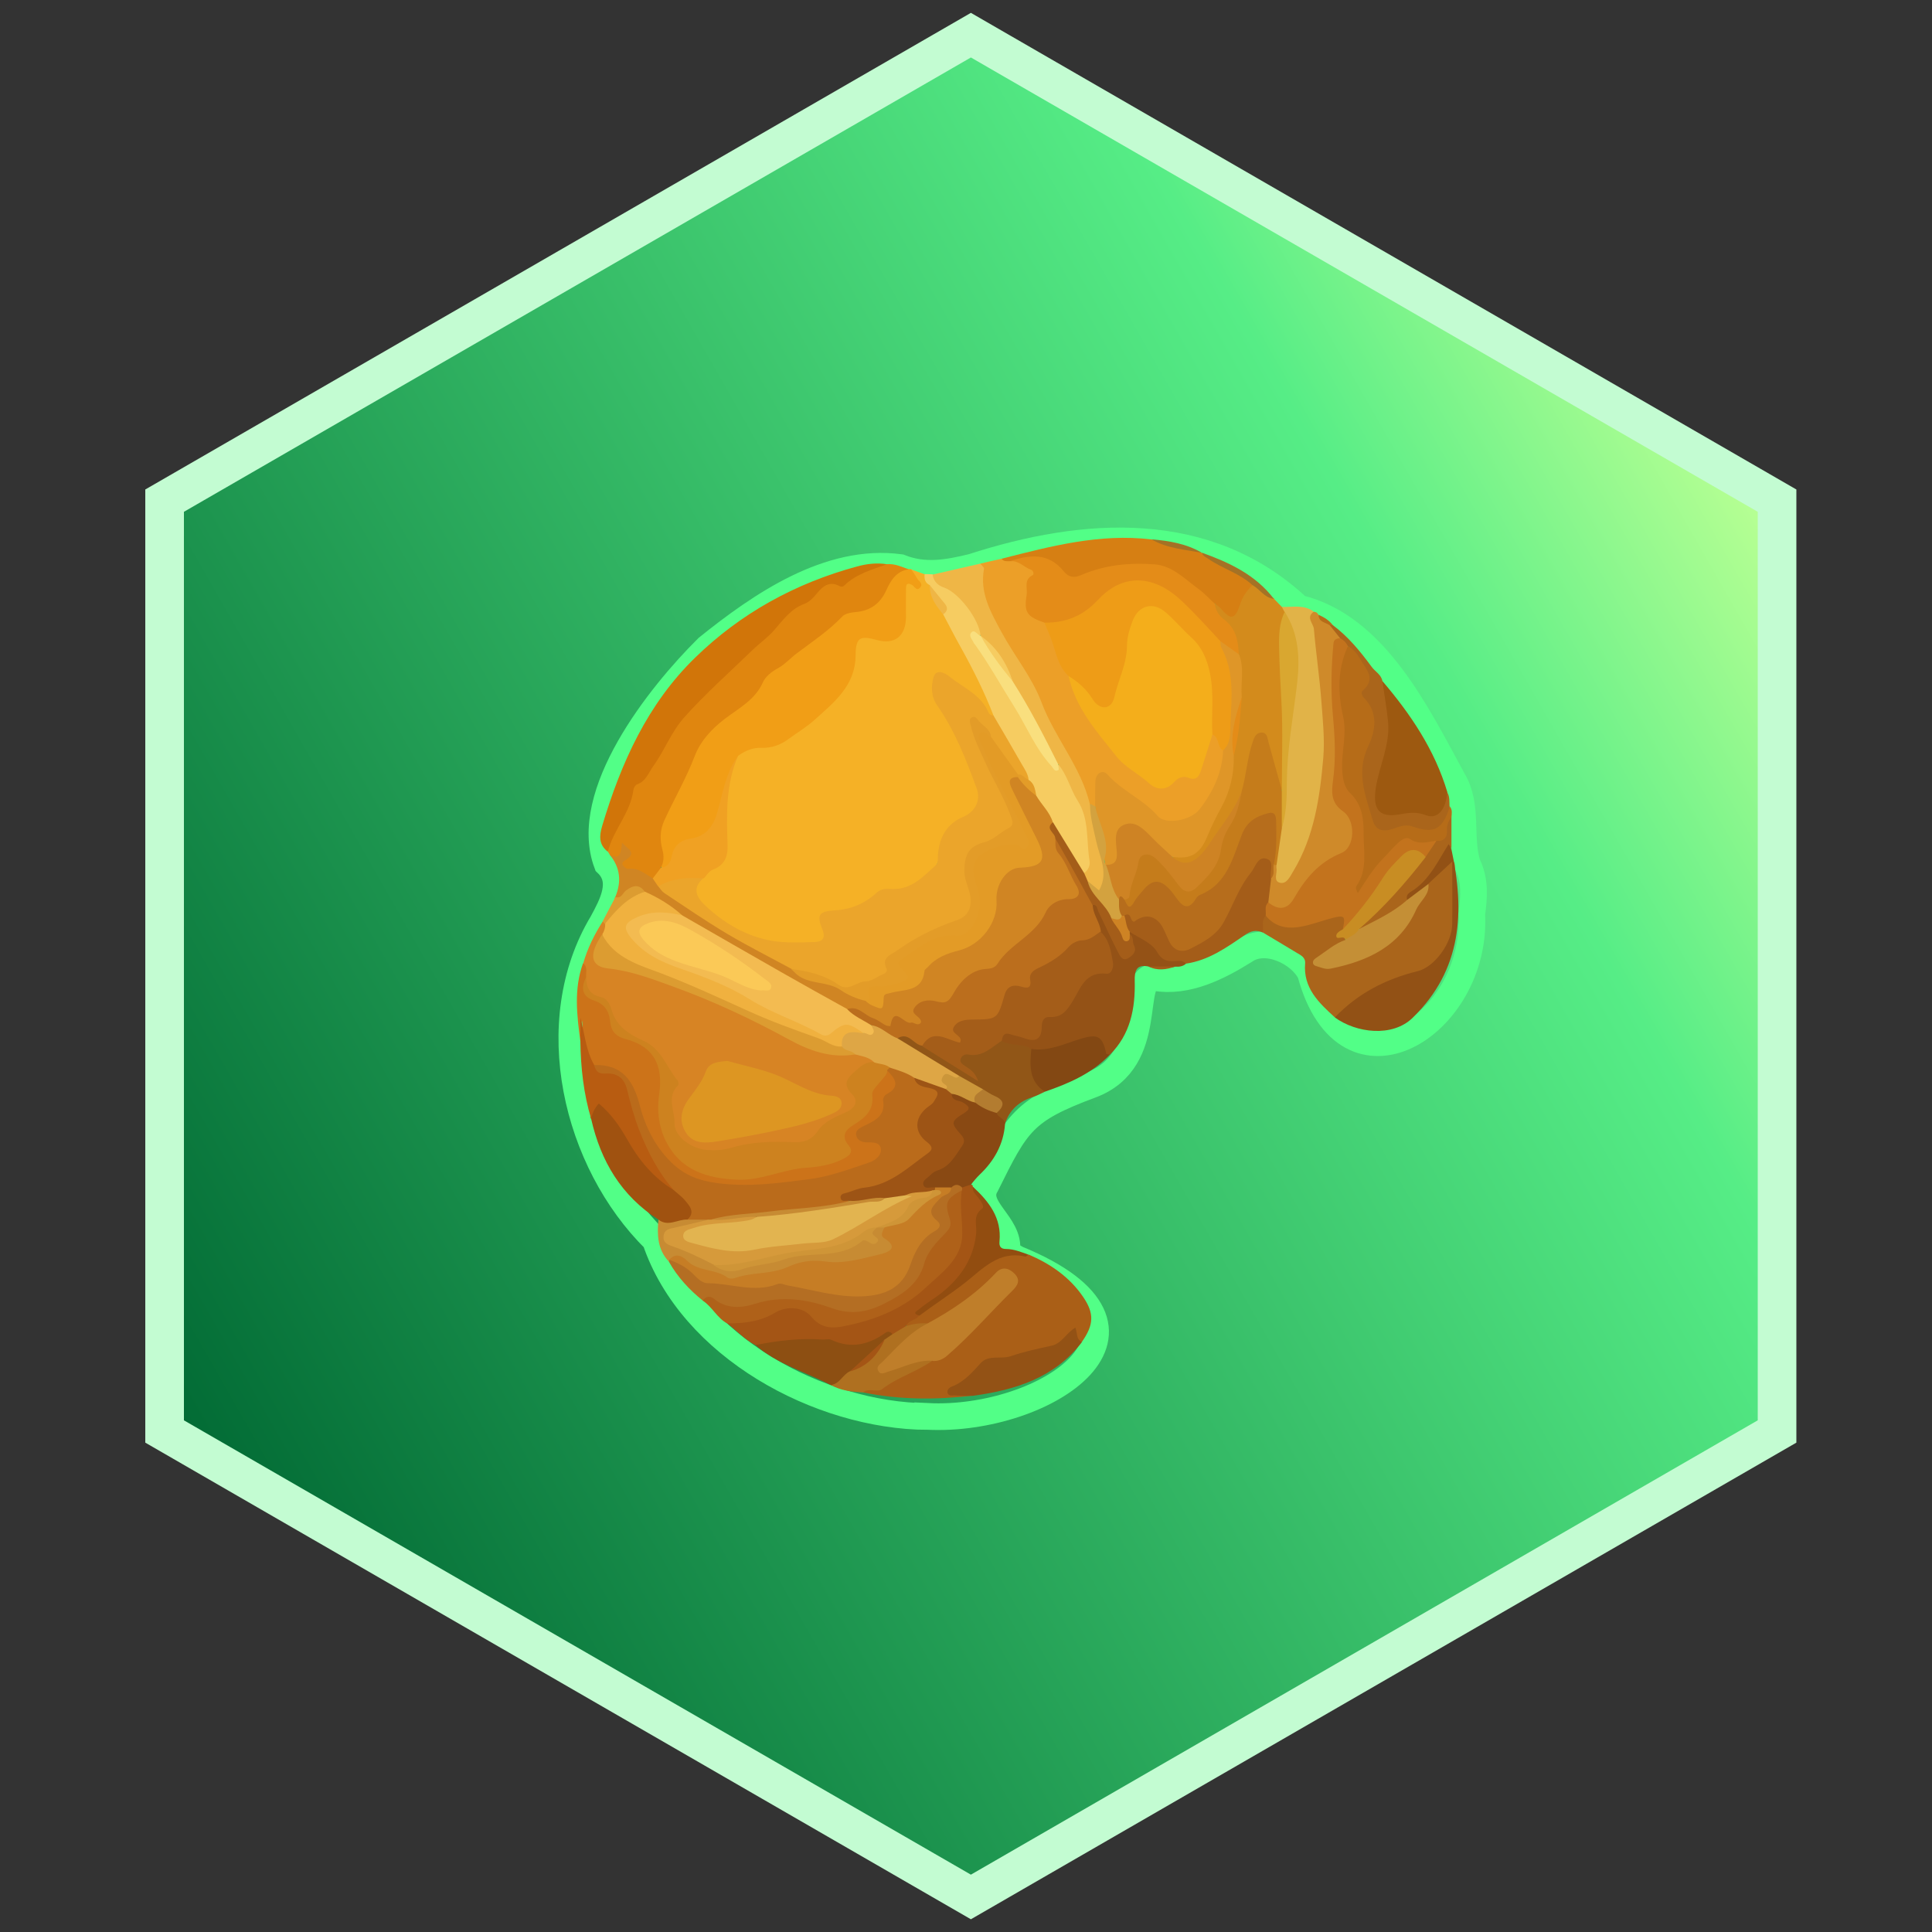 <?xml version="1.0" encoding="UTF-8"?>
<svg id="Layer_2" data-name="Layer 2" xmlns="http://www.w3.org/2000/svg" xmlns:xlink="http://www.w3.org/1999/xlink" viewBox="0 0 150 150">
  <rect x="0" y="0" width="150" height="150" fill="#333333" stroke="none"/>
  <defs>
    <style>
      .cls-1 {
        fill: #b85c11;
      }

      .cls-2 {
        fill: #aa5f17;
      }

      .cls-3 {
        fill: #f19e16;
      }

      .cls-4 {
        fill: #e0860f;
      }

      .cls-5 {
        fill: #f0b13f;
      }

      .cls-6 {
        fill: #c88d23;
      }

      .cls-7 {
        fill: #bb6e1d;
      }

      .cls-8 {
        fill: #d17509;
      }

      .cls-9 {
        fill: #e39c28;
      }

      .cls-10 {
        fill: #b66d1c;
      }

      .cls-11 {
        fill: url(#linear-gradient);
        stroke: #c3fcd2;
        stroke-width: 3px;
      }

      .cls-11, .cls-12 {
        stroke-miterlimit: 10;
      }

      .cls-13 {
        fill: #a05210;
      }

      .cls-14 {
        fill: #924d10;
      }

      .cls-15 {
        fill: #dd9622;
      }

      .cls-16 {
        fill: #a47225;
      }

      .cls-17 {
        fill: #eba52b;
      }

      .cls-18 {
        fill: #cf9537;
      }

      .cls-19 {
        fill: #f6cc61;
      }

      .cls-20 {
        fill: #a45515;
      }

      .cls-21 {
        fill: #f0a123;
      }

      .cls-22 {
        fill: #9d5415;
      }

      .cls-23 {
        fill: #e1b348;
      }

      .cls-24 {
        fill: #efb646;
      }

      .cls-25 {
        fill: #f4ae1b;
      }

      .cls-26 {
        fill: #dc9c31;
      }

      .cls-27 {
        fill: #9d5910;
      }

      .cls-28 {
        fill: #c48f36;
      }

      .cls-29 {
        fill: #b66c18;
      }

      .cls-30 {
        fill: #d9a730;
      }

      .cls-31 {
        fill: #e48c18;
      }

      .cls-32 {
        fill: #c57c1b;
      }

      .cls-33 {
        fill: #ce8324;
      }

      .cls-34 {
        fill: #945216;
      }

      .cls-35 {
        fill: #c3731d;
      }

      .cls-36 {
        fill: #fbc957;
      }

      .cls-37 {
        fill: #aa651b;
      }

      .cls-38 {
        fill: #df9628;
      }

      .cls-39 {
        fill: #e39b26;
      }

      .cls-12 {
        fill: none;
        stroke: #52ff87;
        stroke-width: 2.07px;
      }

      .cls-40 {
        fill: #f3bb51;
      }

      .cls-41 {
        fill: #935215;
      }

      .cls-42 {
        fill: #f5b126;
      }

      .cls-43 {
        fill: #af6119;
      }

      .cls-44 {
        fill: #cd821f;
      }

      .cls-45 {
        fill: #b37c30;
      }

      .cls-46 {
        fill: #d3a23f;
      }

      .cls-47 {
        fill: #af7020;
      }

      .cls-48 {
        fill: #d69a3b;
      }

      .cls-49 {
        fill: #d78424;
      }

      .cls-50 {
        fill: #c67d25;
      }

      .cls-51 {
        fill: #a45d19;
      }

      .cls-52 {
        fill: #f9df7e;
      }

      .cls-53 {
        fill: #e2b450;
      }

      .cls-54 {
        fill: #cb963a;
      }

      .cls-55 {
        fill: #d08523;
      }

      .cls-56 {
        fill: #8d4f12;
      }

      .cls-57 {
        fill: #894913;
      }

      .cls-58 {
        fill: #c78b33;
      }

      .cls-59 {
        fill: #d38b1c;
      }

      .cls-60 {
        fill: #cc7319;
      }

      .cls-61 {
        fill: #834813;
      }

      .cls-62 {
        fill: #d67f13;
      }

      .cls-63 {
        fill: #cf8a2a;
      }

      .cls-64 {
        fill: #ec9f28;
      }

      .cls-65 {
        fill: #bf7e2a;
      }

      .cls-66 {
        fill: #ba6b1b;
      }

      .cls-67 {
        fill: #925115;
      }

      .cls-68 {
        fill: #b46e23;
      }

      .cls-69 {
        fill: #915617;
      }

      .cls-70 {
        fill: #ee9c17;
      }

      .cls-71 {
        fill: #dea645;
      }
    </style>
    <linearGradient id="linear-gradient" x1="136.71" y1="40.04" x2="11.13" y2="111.63" gradientUnits="userSpaceOnUse">
      <stop offset="0" stop-color="#b6ff93"/>
      <stop offset=".19" stop-color="#56ed86"/>
      <stop offset="1" stop-color="#006833"/>
    </linearGradient>
  </defs>
  <polygon class="cls-11" points="137.97 111.14 137.97 38.87 75.38 2.73 12.78 38.87 12.78 111.14 75.38 147.28 137.97 111.14"/>
  <path class="cls-12" d="M72.03,109.98c-8.41-.05-18.37-5.43-21.15-13.71-6.17-6.07-8.75-16.9-4.11-24.62,.76-1.41,1.78-3.25,.36-4.61-2-5.35,4.02-13,7.81-16.75,4.12-3.31,9.42-6.97,14.93-6.23,1.91,.76,3.71,.43,5.61-.03,8.73-2.83,18.24-3.48,25.33,3.18,5.99,1.43,9.24,8.32,12,13.36,1.2,2.02,.46,4.4,1.11,6.52,.64,1.28,.52,2.57,.35,3.89,.45,8.63-9.72,14.98-12.52,4.57-.79-1.62-3.47-2.9-5.12-1.74-2.05,1.28-4.48,2.51-6.94,2.09-2.22-.29,.23,6.4-5,8.34-5.24,1.95-5.73,2.9-8.14,7.76-1.08,1.76,1.91,3.05,1.61,5.11,.02,.23,.5,.45,.79,.63,13.22,5.41,2.22,12.68-6.92,12.23Z"/>
  <g>
    <path class="cls-42" d="M70.75,44.21l1.05,.38c.22,.26,.4,.55,.54,.86,.18,.83,.6,1.53,1.1,2.21,1.32,2.36,2.69,4.7,3.71,7.21,.1,.25,.24,.51,.02,.77-.51,.17-.68-.24-.87-.55-.65-1.09-1.79-1.59-2.75-2.29-.51-.37-.83-.1-.86,.51-.02,.49,.1,.94,.37,1.37,1.22,1.96,2.19,4.05,2.94,6.23,.43,1.24,.06,2.15-1.12,2.76-.97,.5-1.52,1.28-1.74,2.3-.36,1.74-1.7,3.1-3.44,3.27-.79,.08-1.44,.3-2.08,.76-.79,.57-1.7,.9-2.69,.97-.7,.05-1.07,.32-.84,1.14,.22,.8-.07,1.21-.87,1.28-3.27,.27-6.2-.52-8.61-2.86-1.02-.99-1.01-1.41-.14-2.56,.04-.06,.07-.13,.13-.16,1.64-.84,1.69-2.32,1.59-3.89-.12-1.81,.09-3.57,.91-5.22,.32-.49,.82-.82,1.37-.82,2.31,0,3.72-1.61,5.32-2.88,.21-.17,.37-.41,.59-.58,1.25-.96,1.67-2.29,1.76-3.8,.07-1.23,.4-1.46,1.64-1.28,.14,.02,.27,.06,.4,.08,1.14,.23,1.77-.25,1.87-1.41,.05-.62-.02-1.24,.03-1.86,.03-.45-.06-.93,.67-1.07,.45-.09-.25-.58,0-.9Z"/>
    <path class="cls-49" d="M45.28,74.8c.33-1.17,.87-2.25,1.52-3.27,.2-.02,.27,.12,.33,.27,.07,.34-.06,.62-.22,.9-.14,.24-.28,.48-.37,.74-.29,.78-.06,1.34,.78,1.44,3.65,.46,6.83,2.27,10.2,3.53,1.4,.52,2.62,1.48,3.98,2.14,1.58,.77,3.19,1.25,4.95,1.12,.58,.11,1.24,.06,1.46,.82-.2,.26-.52,.33-.78,.5-.97,.64-1.07,.91-.65,1.99,.25,.65,.13,1.17-.49,1.5-1.05,.54-2.02,1.17-2.81,2.07-.33,.38-.86,.43-1.35,.41-1.84-.07-3.64,.08-5.43,.54-.77,.2-1.58,.16-2.34-.13-1.72-.66-2.61-2.62-1.97-4.55,.21-.64,.1-1.08-.25-1.62-.68-1.01-1.38-1.91-2.57-2.43-.94-.42-1.71-1.15-2.03-2.23-.12-.4-.37-.78-.79-.9-.88-.26-1.17-.88-1.14-1.72,0-.37,.04-.73-.01-1.1Z"/>
    <path class="cls-3" d="M70.75,44.21c.15,.23,.32,.45,.45,.69,.12,.22,.5,.41,.25,.7-.3,.36-.45-.1-.66-.2-.46-.23-.45,.11-.45,.39-.01,.72,0,1.45,0,2.17-.03,1.45-.9,2.11-2.26,1.73-1.32-.37-1.64-.19-1.65,1.19-.02,2.37-1.68,3.65-3.21,5.03-.61,.55-1.33,.97-1.99,1.46-.63,.47-1.33,.72-2.11,.69-.69-.02-1.27,.23-1.81,.62-.76,1.34-.97,2.85-1.33,4.3-.31,1.27-.98,2.11-2.27,2.38-.68,.14-1.08,.53-1.3,1.18-.17,.49-.35,1.01-1.05,.89-.53-2.06-.38-4,.98-5.74,.37-.47,.57-1.02,.73-1.59,.7-2.36,2.22-4.08,4.25-5.41,.26-.17,.57-.31,.73-.57,1.69-2.77,4.78-3.99,6.93-6.25,.32-.33,.75-.52,1.2-.56,1.27-.12,2.08-.8,2.59-1.93,.35-.75,.83-1.34,1.79-1.19,.07,0,.14,0,.2,0Z"/>
    <path class="cls-4" d="M70.55,44.2c-.96,.14-1.39,.86-1.74,1.63-.47,1.03-1.23,1.59-2.37,1.69-.36,.03-.83,.11-1.05,.35-1.05,1.1-2.3,1.93-3.51,2.84-.52,.39-.94,.88-1.53,1.2-.44,.24-.92,.62-1.11,1.05-.61,1.39-1.9,2.03-2.99,2.87-1.02,.78-1.87,1.72-2.3,2.84-.66,1.73-1.59,3.33-2.36,5-.36,.77-.37,1.52-.16,2.3,.13,.49,.12,.95-.12,1.4-.02,.43-.15,.79-.62,.91-.7-.12-1.33-.47-2.01-.67-.94-.28-.35-.86-.08-1.41-.41,.5-.81,.73-1.26,.15l-.14-.22c-.29-1.2,.72-1.95,1.05-2.94,.17-.51,.52-.96,.58-1.53,.04-.35,.18-.7,.47-.89,.79-.52,1.23-1.32,1.6-2.12,1.16-2.46,3.05-4.27,4.96-6.12,1.73-1.67,3.6-3.19,5.2-5,.77-.86,1.92-1.28,2.75-2.12,.56-.56,1.48-.09,2.13-.6,.85-.67,1.87-.94,2.94-1.01,.59-.04,1.12,.2,1.66,.4Z"/>
    <path class="cls-55" d="M47.34,66.35c.82,.46,.88-.15,.95-.93,.48,.53,1.21,.78,.26,1.37-.15,.09-.31,.22-.18,.4,.09,.13,.28,.29,.4,.27,.79-.12,1.32,.4,1.92,.74,.28,.11,.44,.36,.63,.57,2.33,1.76,4.83,3.26,7.37,4.7,.96,.54,1.91,1.08,2.87,1.62,1.05,1.01,2.6,.82,3.78,1.53,.62,.37,1.31,.6,1.96,.92,.49,.21,1.01,.73,1.24-.32,.09-.43,.69-.38,1.08-.47,.85-.19,1.57-.39,1.95-1.39,.37-.96,1.36-1.45,2.36-1.68,1.26-.29,2.14-1,2.81-2.08,.31-.49,.49-.95,.41-1.54-.11-.78,.15-1.49,.61-2.13,.37-.51,.81-.78,1.46-.83,1.43-.1,1.68-.56,1.02-1.86-.64-1.26-1.32-2.49-1.86-3.8-.22-.53-.47-1.19,.53-1.26,.72,.32,1.13,.99,1.69,1.49,.49,.65,1.16,1.2,1.21,2.11-.32,.55,.32,.89,.32,1.37,.08,1,.8,1.72,1.17,2.59,.12,.28,.32,.53,.44,.81,.38,.92,.23,1.31-.71,1.5-.93,.18-1.56,.69-2.03,1.45-.53,.86-1.19,1.59-2.07,2.12-.42,.25-.72,.63-1.01,1.02-.34,.46-.77,.74-1.35,.86-1.06,.23-1.79,1.02-2.34,1.86-.39,.6-.71,.86-1.38,.69-.27-.07-.55-.09-.82-.04-.51,.1-.83,.25-.54,.9,.29,.65,.06,.92-.61,.77-.63-.14-1.21-.57-1.82,.16-.2,.24-.69-.14-1.02-.31-.75-.4-1.42-.98-2.33-1.02-1.1-.16-1.89-.95-2.82-1.45-3.39-1.82-6.68-3.83-9.98-5.8-.93-.69-1.93-1.28-2.92-1.88-.48-.39-.92-.31-1.37,.07-.24,.2-.45,.53-.86,.36-.02,0-.03-.05-.03-.08,0-.03,.02-.06,.04-.09,.5-1.19,.39-2.29-.45-3.3Z"/>
    <path class="cls-64" d="M76.11,43.76c.55-.13,1.1-.26,1.66-.38,.24,.15,.48-.05,.72,0,.64-.1,1.09,.32,1.58,.6,.34,.2,.43,.53,.23,.88-.17,.3-.23,.63-.3,.96-.25,1.12,.07,1.94,1.15,2.4,.45,.38,.59,.92,.75,1.45,.31,.95,.63,1.9,1.2,2.74,.54,2.13,1.96,3.77,3.16,5.51,.82,1.2,2.2,1.84,3.28,2.8,.04,.04,.08,.04,.09,.05,.33,.14,.79,.24,.98-.02,.65-.9,2.26-.11,2.62-1.61,.18-.74,.12-1.67,.9-2.2,.72,.16,.71,.85,.98,1.34,.14,2.37-1.45,4.98-3.36,5.6-.88,.29-1.67,.18-2.27-.49-.97-1.1-2.31-1.72-3.37-2.69-.56-.51-.76-.18-.81,.41-.05,.51,.09,1.04-.21,1.51-.23,.15-.4,.02-.57-.13-.89-2.57-2.68-4.69-3.6-7.27-.5-1.39-1.41-2.67-2.24-3.93-1.18-1.8-2.03-3.74-2.66-5.79-.18-.6,.07-1.15,.09-1.73Z"/>
    <path class="cls-2" d="M79.86,97.4c1.7,.73,3.19,1.75,4.24,3.3,.87,1.28,.83,2.15-.1,3.48-.28,.02-.45-.12-.57-.36-.1-.22-.24-.21-.39-.06-1.38,1.4-3.29,1.44-5.03,1.83-.98,.22-1.81,.46-2.49,1.23-.38,.43-.81,.84-1.43,1.07,.46,.37,1.09,0,1.43,.47-2.84,.32-5.67,.33-8.49-.25-.02-.15,.04-.3,.18-.32,1.91-.27,3.32-1.68,5.09-2.27,1.52-.66,2.6-1.89,3.75-3,.71-.69,1.35-1.47,2.04-2.19,.34-.35,.92-.73,.38-1.28-.56-.57-1.02-.05-1.39,.34-.96,1.01-2.08,1.81-3.23,2.58-.61,.41-1.26,.7-1.94,.97-.51,.06-1,.25-1.52,.1-.19-.76,.58-.73,.88-1.09,1.82-1.35,3.72-2.61,5.44-4.11,.56-.49,1.25-.52,1.95-.5,.4,.01,.8,.24,1.21,.07Z"/>
    <path class="cls-8" d="M68.89,43.8c-1.18,.42-2.4,.75-3.33,1.65-.15,.15-.28,.11-.45,.02-.73-.37-1.25,.07-1.65,.56-.3,.36-.6,.7-1,.85-1.05,.38-1.66,1.25-2.34,2.03-.52,.6-1.18,1.05-1.74,1.6-1.76,1.71-3.6,3.33-5.25,5.18-1.04,1.17-1.53,2.58-2.41,3.79-.37,.52-.56,1.17-1.26,1.42-.13,.04-.26,.26-.28,.41-.22,1.79-1.56,3.11-1.99,4.82-.71-.56-.67-1.22-.43-2.03,1.46-4.87,3.51-9.44,7.21-13.04,3.54-3.45,7.78-5.78,12.57-7.08,.77-.21,1.55-.3,2.35-.17Z"/>
    <path class="cls-37" d="M103.64,78.99c-1.25-1.14-2.47-2.28-2.31-4.19,.04-.47-.34-.64-.66-.83-.87-.53-1.75-1.05-2.62-1.57-.28-.45-.35-.9,.04-1.33,.2-.11,.42-.09,.58,.05,1.08,.93,2.25,.59,3.41,.25,.49-.14,.98-.34,1.49-.41,.83-.12,1.04,.12,.94,1.05-.47,.33-.11,.68-.02,1.03-.62,.64-1.55,.87-2.11,1.61,.28,.33,.63,.28,.96,.23,1.65-.27,3.15-.92,4.54-1.84,.7-.46,.96-1.24,1.4-1.88,.59-.87,1.16-1.77,1.55-2.76,.38-.54,.95-.9,1.38-1.39,.13-.14,.29-.35,.52-.23,.2,.1,.23,.34,.22,.54-.04,1.89,.27,3.81-.23,5.65-.32,1.18-1.16,2.17-2.36,2.56-2.28,.74-4.46,1.62-6.24,3.3-.13,.12-.31,.14-.49,.15Z"/>
    <path class="cls-60" d="M45.28,74.8c.38,.29,.19,.7,.23,1.06-.22,.84-.07,1.45,.9,1.71,.57,.15,.9,.67,1.01,1.22,.19,.94,.71,1.49,1.6,1.83,.79,.31,1.56,.71,2.06,1.47,.52,.79,.64,1.56,.49,2.53-.41,2.57,.08,4.57,2.35,5.89,1.43,.83,3.1,.99,4.71,.66,1.69-.35,3.36-.74,5.07-.95,.51-.06,1-.24,1.48-.46,.35-.17,.56-.43,.38-.83-.43-.93,.04-1.56,.76-1.99,.72-.44,1.03-.99,1.13-1.82,.11-.89,.77-1.51,1.43-2.08,1.03,.58,1.14,1.05,.43,1.89-.18,.21-.4,.41-.41,.7-.04,.95-.59,1.5-1.39,1.88-.21,.1-.48,.22-.47,.49,0,.37,.37,.35,.62,.42,.4,.11,.84,.2,.94,.69,.1,.51-.27,.83-.61,1.12-.4,.35-.9,.5-1.4,.64-1.89,.52-3.78,.97-5.74,1.22-2.05,.27-4.06,.15-6.07-.1-1.7-.22-2.92-1.34-3.8-2.76-.93-1.5-1.67-3.1-2.08-4.82-.18-.78-.63-1.08-1.33-1.2-.54-.09-1.11-.07-1.56-.46-.97-1.02-.68-2.33-.82-3.49-.16,.48,.31,1.08-.13,1.59-.27-2.03-.52-4.07,.21-6.07Z"/>
    <path class="cls-59" d="M98.91,46.49c.2,.21,.41,.42,.61,.63,.26,.12,.39,.33,.38,.61-.43,1.9-.31,3.81-.17,5.72,.18,2.56,.13,5.12-.02,7.68-.54,.64-.61-.05-.68-.3-.23-.86-.4-1.74-.69-2.58-.11-.31-.06-.83-.45-.84-.47-.01-.42,.54-.54,.87-.36,1-.29,2.11-.74,3.1-.43,1.72-1.71,2.94-2.58,4.4-.28,.47-.69,.87-1.15,1.16-.72,.46-1.42,.29-1.86-.43,1.63-.11,2.3-1.19,2.93-2.55,.8-1.75,1.6-3.47,1.69-5.43,.15-1.48,.46-2.94,.49-4.43-.02-1.03,.08-2.07-.11-3.1-.11-1.1-.34-2.13-1.26-2.88-.33-.27-.6-.66-.48-1.16,.28-.32,.51-.06,.67,.12,.65,.73,.94,.31,1.18-.34,.21-.57,.45-1.14,1.08-1.39,.79,.05,1.1,.83,1.73,1.12Z"/>
    <path class="cls-23" d="M99.73,47.51c-.07-.13-.14-.26-.21-.39,.84,.03,1.72-.2,2.48,.37,.66,3.14,.75,6.34,.97,9.53,.19,2.79-.44,5.39-1.06,8.03-.22,.95-.77,1.76-1.22,2.62-.28,.55-.64,1.22-1.36,1.03-.75-.2-.44-.97-.49-1.52,.23-.98,.2-2,.48-2.97,.34-2.2,.47-4.43,.5-6.65,.02-1.36,.39-2.64,.51-3.98,.15-1.69,.28-3.36-.38-4.98-.15-.36-.02-.76-.21-1.1Z"/>
    <path class="cls-19" d="M81.74,63.84c-.24-.8-.88-1.36-1.28-2.06-.25-.41-.51-.82-.77-1.23-.68-1.33-1.48-2.6-2.25-3.88-.2-.33-.56-.64-.3-1.1-.71-1.85-1.6-3.61-2.56-5.34-.47-.83-.9-1.69-1.35-2.53,.14-.98-.87-1.43-1.04-2.27-.38-.17-.44-.49-.4-.86,.2,0,.41,.01,.61,.02,.42,.4,.99,.59,1.45,.9,1.2,.82,1.95,2.04,2.45,3.4,.05,.12-.03,.26-.1,.38-.26,.14-.57,.22-.27,.65,1.46,2.04,2.66,4.25,3.97,6.39,.6,.99,1.07,2.04,1.85,2.93,.31,.36,.37,.2,.55-.01,.79,.59,.92,1.58,1.41,2.35,.98,1.53,.98,3.26,1.15,4.96,.05,.49-.03,.97-.5,1.28-.18,.06-.37,.04-.47-.11-.81-1.25-1.78-2.41-2.16-3.9Z"/>
    <path class="cls-34" d="M89.17,75.04c-.94-.19-1.09,.32-1.07,1.11,.05,2.14-.33,4.15-1.93,5.74-.3,.1-.51,.11-.59-.3-.17-.88-.78-.93-1.48-.71-.59,.19-1.19,.34-1.77,.55-.76,.28-1.53,.37-2.32,.2-.76-.27-1.65-.09-2.31-.67-.13-.73,.25-.93,.88-.84,.34,.05,.66,.17,1,.25,.57,.14,.96-.01,1.04-.64,.09-.64,.45-.97,1.08-1.04,.65-.06,.99-.5,1.32-1.02,.64-1.02,1.11-2.24,2.61-2.36,.46-.04,.51-.49,.45-.9-.12-.72-.42-1.37-.78-2-.25-.67-.68-1.29-.64-2.05,.28-.6,.52-.22,.7,.06,.33,.52,.58,1.08,.83,1.64,.12,.28,.2,.59,.36,.85,.25,.41,.33,1.21,.9,1.06,.69-.17,.15-.86,.18-1.32,0-.07,0-.14,0-.2,.04-.1,.11-.17,.21-.2,.86,.24,1.54,.83,2.14,1.42,.42,.41,.74,.71,1.34,.71,.29,0,.73-.07,.75,.45-.23,.2-.51,.24-.81,.22-.7,.14-1.39,.14-2.09,0Z"/>
    <path class="cls-62" d="M97.24,45.43c-.42,.41-.75,.86-.94,1.44-.42,1.26-.72,1.31-1.56,.33-.11-.13-.27-.21-.4-.31-.46,.12-.69-.23-.96-.48-.36-.32-.72-.63-1.09-.95-2.4-2.1-5.09-1.49-7.72-.74-1.01,.29-1.76,.35-2.5-.47-1.03-1.14-2.4-.68-3.66-.68-.24,0-.48,.04-.65-.19,3.81-.97,7.62-1.98,11.62-1.5,1.3,.41,2.67,.56,3.95,1.06l-.02-.02c1.09,.64,2.24,1.16,3.31,1.82,.27,.17,.7,.21,.61,.7Z"/>
    <path class="cls-20" d="M71.37,102.14c-.26,.38-.85,.35-1.03,.83-.19,.57-.65,.72-1.18,.78-.44,0-.76,.3-1.12,.48-.97,.46-1.93,.54-3,.28-1.61-.39-3.27-.34-4.9-.02-.53,.1-1,.18-1.5-.06-.83-.43-1.45-1.13-2.18-1.68,.01-.41,.31-.27,.53-.27,1.01,0,1.94-.21,2.86-.71,1.06-.57,2.31-.59,3.21,.22,.95,.85,1.94,.83,2.97,.59,3.19-.76,5.8-2.44,7.78-5.07,.48-.63,.8-1.37,.62-2.12-.25-1.02-.14-1.97,.07-2.95,.02-.11,.06-.2,.13-.29,.21-.19,.44-.32,.73-.18,.12,0,.18,.05,.17,.17,.16,.31,.38,.57,.61,.83,.36,.4,.5,.82,.13,1.3-.2,.26-.24,.55-.24,.87,.04,2.27-.98,4-2.74,5.38-.66,.52-1.53,.8-1.93,1.62Z"/>
    <path class="cls-63" d="M99.1,67.17c0,.07,0,.14,0,.21,.09,.4-.28,1.04,.29,1.16,.51,.11,.76-.47,1.01-.88,1.64-2.71,2.08-5.78,2.34-8.83,.12-1.43-.04-2.94-.15-4.4-.14-1.87-.42-3.73-.58-5.6-.04-.43-.64-.89-.02-1.33,.17,0,.3,.07,.37,.24,.22,.39,.71,.46,.97,.82,.25,.4,.93,.55,.73,1.22-.62,1.89-.35,3.82-.24,5.73,.1,1.76,.21,3.5-.02,5.25-.1,.81,.05,1.44,.65,2.05,1.26,1.3,.95,3.15-.65,3.95-1.08,.54-1.98,1.23-2.53,2.33-.19,.37-.43,.7-.71,1.01-.73,.8-1.35,.81-2.18,.04-.26-.63,.03-1.22,.11-1.83,.14-.36,.11-.76,.33-1.1,.09-.09,.18-.1,.29-.03Z"/>
    <path class="cls-27" d="M107.34,52.89c2.19,2.57,4.05,5.33,5.03,8.61,.2,1.73-.4,2.32-2.06,1.96-.64-.14-1.23,.01-1.83,.1-1.24,.18-1.98-.45-1.97-1.72,0-.69,.08-1.4,.32-2.03,.76-2.04,.73-4.09,.31-6.17-.05-.27-.25-.61,.21-.75Z"/>
    <path class="cls-29" d="M112.56,62.61c.22,.26,.15,.56,.13,.85-.06,.3-.16,.6-.14,.91,.05,.75-.29,1.16-1.04,1.23-.61,.08-1.21,.21-1.84-.01-.53-.19-.95,.12-1.28,.48-.79,.86-1.63,1.68-2.17,2.75-.17,.32-.34,.82-.79,.65-.51-.19-.34-.69-.18-1.08,.68-1.71,.42-3.45,.18-5.19-.05-.34-.18-.68-.42-.93-1.02-1.08-1.2-2.41-.98-3.77,.22-1.4-.02-2.74-.17-4.11-.16-1.48-.18-2.95,.72-4.26,1.41,.55,2.21,2.09,1.76,3.43-.08,.25-.14,.45,0,.67,.81,1.29,.67,2.67,.1,3.94-.85,1.91-.16,3.63,.41,5.38,.16,.48,.59,.68,1.09,.53,.85-.25,1.68-.26,2.52,.04,.37,.13,.79,.05,1.02-.3,.31-.46,.84-.71,1.09-1.22Z"/>
    <path class="cls-24" d="M76.13,49.37c-.09-1.27-1.69-3.36-2.83-3.75-.47-.16-.82-.47-.89-1.01,1.23-.28,2.47-.57,3.7-.85,.1,.13,.31,.29,.29,.4-.36,1.88,.55,3.42,1.37,4.94,.99,1.83,2.36,3.49,3.08,5.4,1.03,2.76,3.06,5.01,3.76,7.9,.57,1.77,.95,3.58,1.29,5.4,0,.05,0,.08,0,.1-.03,.48-.01,1.06-.49,1.29-.49,.23-.76-.31-1.09-.59-.17-.24-.34-.49-.16-.8,.34-.25,.5-.61,.43-.99-.26-1.56,0-3.22-.93-4.66-.58-.91-.8-2.02-1.54-2.85-.41-.12-.53-.5-.7-.83-.92-1.86-1.99-3.64-2.98-5.46-.45-1.37-1.4-2.42-2.3-3.5,0-.05-.02-.09-.03-.14Z"/>
    <path class="cls-67" d="M103.64,78.99c1.77-1.86,3.95-2.98,6.43-3.59,1.33-.33,2.67-2.21,2.68-3.65,.02-1.58,0-3.16,0-4.86-.66,.62-1.26,1.17-1.86,1.73-.37,.7-.88,1.21-1.71,1.32-.42-.43,0-.7,.25-.89,1.2-.86,1.85-2.15,2.63-3.34,.11-.16,.14-.45,.38-.41,.33,.05,.12,.41,.24,.6,1.06,4.85,.85,9.38-3.01,13.13-1.57,1.52-4.36,1.18-6.04-.04Z"/>
    <path class="cls-68" d="M74.7,92.2c0,.07,0,.14-.01,.22-.61,.73-1.11,1.46-.68,2.5,.16,.4-.18,.78-.47,1.09-.84,.88-1.48,1.9-1.91,3.04-.42,1.14-1.47,1.6-2.41,2.16-1.51,.89-3.02,1.22-4.82,.59-1.84-.65-3.8-.91-5.78-.29-1.15,.36-2.32,.32-3.35-.45-.21-.16-.45-.15-.69-.07-1.06-.85-1.97-1.83-2.64-3.02-.07-.12-.04-.19,.09-.24,.72-.05,1.24,.35,1.73,.78,.64,.56,1.35,.83,2.22,.93,1.47,.18,2.91,.18,4.39,.09,1.59-.1,3.18,.43,4.76,.73,1.1,.21,2.17,.27,3.24-.14,.97-.38,1.69-.93,2.07-1.98,.35-.96,.88-1.86,1.7-2.55,.26-.22,.4-.46,.21-.8-.5-.9-.02-1.49,.64-2.02,.29-.24,.67-.36,.85-.73,.35-.23,.68-.39,.86,.18Z"/>
    <path class="cls-43" d="M54.57,100.98c.24-.38,.59-.37,.88-.13,.99,.8,2.13,.71,3.19,.37,2.04-.65,4.05-.34,5.93,.34,1.54,.56,2.82,.3,4.13-.37,1.35-.69,2.61-1.47,3.06-3.1,.26-.94,.96-1.65,1.63-2.34,.31-.32,.51-.6,.36-1.08-.43-1.32-.3-1.59,.93-2.26-.19,1.13,.04,2.26,.03,3.39-.01,1.95-1.62,3.03-2.87,4.2-1.6,1.5-3.62,2.37-5.74,2.84-1,.22-2.14,.56-3.1-.6-.66-.81-1.96-.84-2.79-.34-1.21,.72-2.43,.85-3.75,.85-.79-.42-1.16-1.29-1.9-1.77Z"/>
    <path class="cls-51" d="M98.69,68.21l-.22,1.86c.05,.37,.1,.73-.2,1.03-.38,.38-.13,.87-.23,1.3-.51-.22-.91-.14-1.4,.2-1.41,.97-2.82,1.97-4.58,2.22-.23-.29-.56-.21-.86-.2-.63,.03-1-.07-1.4-.76-.4-.68-1.37-1.03-2.1-1.52-.63-.19-.52-.73-.56-1.2,.03-.1,.08-.18,.15-.26,.44-.46,.54,.82,1.12,.17,.51-.57,1.06-.03,1.55,.28,.5,.31,.66,.85,.91,1.34,.43,.85,.94,1.03,1.76,.59,1.26-.69,2.29-1.58,2.76-3.04,.38-1.18,1.18-2.16,1.89-3.17,.26-.37,.59-.73,1.1-.58,.62,.18,.36,.72,.38,1.14,.01,.2,.05,.41-.09,.59Z"/>
    <path class="cls-13" d="M51.12,94.69c-2.88-1.84-4.48-4.54-5.22-7.81-.11-.2-.05-.4,0-.6,.25-.85,.58-.96,1.21-.36,.75,.72,1.34,1.57,1.84,2.47,.86,1.56,2.06,2.81,3.48,3.86,.48,.27,.87,.64,1.19,1.1,.39,.58,.39,1.07-.24,1.47-.49,.24-1.01,.3-1.54,.36-.41,.04-.63-.11-.71-.5Z"/>
    <path class="cls-69" d="M77.79,80.82c.7,.42,1.59,.16,2.28,.62,.11,.18,.18,.38,.17,.58-.06,1.03,.4,1.89,.88,2.74-.31,.14-.6,.31-.92,.41-1.08,.34-1.83,1.01-2.18,2.1-.36-.17-.65-.41-.73-.82,.44-.67,.16-1.07-.5-1.34-.21-.09-.4-.24-.6-.36-.64-.32-1.23-.74-1.88-1.05-1.36-.78-2.65-1.68-4.05-2.4-.3-.15-.62-.32-.64-.74,.23-.51,.6-.33,.94-.17,.37,.18,.72,.39,1.06,.61,1.24,.78,2.54,1.48,3.57,2.23-.14-.05-.43-.25-.65-.53-.3-.38-.23-.85,.2-.9,1.09-.12,2.01-.7,3.03-1Z"/>
    <path class="cls-57" d="M77.38,86.41c.11,.37,.65,.42,.65,.87-.12,1.58-.85,2.86-1.98,3.93-.24,.23-.45,.5-.67,.76-.23,.08-.45,.15-.68,.23-.28-.27-.56-.28-.84,0-.31,.29-.7,.27-1.08,.28-.14,0-.27,0-.41-.02-.33-.05-.74,0-.84-.43-.09-.38,.21-.63,.45-.87,.27-.27,.59-.47,.93-.63,.58-.28,.96-.75,1.3-1.28,.27-.42,.33-.79-.04-1.2-.45-.52-.46-1.11,.1-1.53,.67-.51,.33-.71-.17-.98-.25-.14-.7-.3-.25-.72,.74-.18,1.27,.34,1.88,.57,.54,.36,1.22,.49,1.65,1.01Z"/>
    <path class="cls-37" d="M112.56,62.61c-.54,1.78-1.21,2.16-2.88,1.56-.59-.21-1.1,.04-1.59,.2-.78,.24-1.3,.07-1.52-.71-.55-1.88-1.32-3.69-.33-5.75,.55-1.15,.8-2.58-.34-3.73-.16-.16-.26-.42-.1-.56,1.09-.94,.24-1.68-.21-2.47-.23-.4-.5-.74-.91-.96-.28-.13-.56-.27-.62-.62-.27-.34-.55-.69-.82-1.03,.07-.09,.14-.09,.22-.02,1.21,.9,2.16,2.06,3.04,3.26,.27,.37,.75,.6,.83,1.11,.15,1.06,.34,2.11,.44,3.17,.16,1.78-.68,3.39-.95,5.1-.26,1.7,.25,2.36,1.89,2.06,.67-.12,1.28-.21,1.99,.07,.91,.36,1.59-.45,1.65-1.79,.22,.34,.17,.73,.19,1.1Z"/>
    <path class="cls-41" d="M75.53,108.37c-.48,0-.96,0-1.44-.03-.19,0-.45,.06-.52-.2-.06-.23,.13-.41,.31-.48,.96-.36,1.59-1.09,2.25-1.82,.62-.69,1.58-.28,2.35-.55,1.03-.35,2.1-.58,3.16-.81,.82-.18,1.12-.98,1.85-1.4,.17,.38,.04,.92,.52,1.11-2.13,2.79-5.19,3.73-8.47,4.18Z"/>
    <path class="cls-56" d="M58.65,104.43c1.71-.34,3.42-.55,5.17-.43,.24,.02,.52-.07,.71,.02,1.54,.72,2.92,.39,4.23-.55,.19-.13,.39-.08,.53,.12-.05,.31-.3,.46-.52,.64-.89,.82-1.81,1.6-2.7,2.42-.49,.35-.75,1.11-1.56,.89-1.97-1.02-4.15-1.62-5.87-3.11Z"/>
    <path class="cls-1" d="M52.33,92.41c-1.59-.96-2.72-2.33-3.62-3.92-.59-1.04-1.26-2.02-2.22-2.81-.34,.37-.51,.76-.59,1.2-.59-1.96-.81-3.98-.84-6.02,0-.61,0-1.23,0-1.84,.34,1.24,.42,2.53,1.07,3.66,.31,.3,.66,.4,1.1,.44,.83,.08,1.42,.43,1.69,1.36,.76,2.59,1.54,5.19,3.29,7.35,.13,.16,.22,.35,.13,.57Z"/>
    <path class="cls-61" d="M81.12,84.76c-1.26-.82-1.16-2.07-1.05-3.32,1.35,.2,2.54-.39,3.77-.77,1.37-.42,1.75-.27,2.05,1.14,0,.04,.18,.05,.28,.07-1.39,1.47-3.19,2.24-5.05,2.88Z"/>
    <path class="cls-58" d="M51.12,94.69c.75,.59,1.5-.04,2.25,0,.48-.29,.98-.36,1.51-.15,.46,.47-.06,.54-.29,.56-.66,.06-1.26,.35-1.9,.47-.29,.05-.69,.04-.74,.42-.06,.45,.39,.51,.69,.63,.99,.4,1.97,.83,2.89,1.36,.77,.44,1.53,.34,2.38,.18,2.31-.44,4.57-1.29,6.99-1.11,.32,.02,.6-.16,.85-.34,.28-.2,.57-.38,.9-.5,.84-.31,.86-.33,1.21-.94,.09-.06,.19-.1,.3-.12,.23-.03,.44,0,.6,.19,.08,.15,.1,.33,.19,.48,.58,1.01,.37,1.67-.77,1.92-1.44,.32-2.9,.68-4.4,.45-.53-.08-1.06-.05-1.53,.13-1.39,.55-2.86,.74-4.3,1.04-.74,.15-1.41,.14-2.12-.14-.98-.39-2.05-.55-2.88-1.3-.24-.21-.64-.24-.99-.12,0,.05-.01,.1-.03,.15-.89-.94-.92-2.08-.81-3.26Z"/>
    <path class="cls-14" d="M71.37,102.14c-.64-.17-.11-.4,.01-.51,.54-.46,1.17-.81,1.73-1.26,1.5-1.2,2.48-2.67,2.68-4.6,.07-.67-.29-1.39,.47-1.94,.21-.15-.11-.56-.28-.81-.19-.27-.51-.48-.44-.88,1.24,1.15,2.24,2.42,2.06,4.25-.04,.41,.13,.58,.5,.58,.62,0,1.18,.24,1.75,.44-.09,.05-.19,.17-.25,.15-2.05-.48-3.3,.95-4.66,2.02-1.16,.91-2.39,1.69-3.56,2.57Z"/>
    <path class="cls-47" d="M68.69,104c.2-.14,.41-.28,.61-.42,.35-.21,.69-.41,1.04-.62,.54-.17,1.09-.26,1.65-.21,.06,.47-.36,.52-.62,.69-1.1,.71-1.89,1.72-2.91,2.72,.69,.16,1.08-.16,1.51-.29,.79-.23,1.57-.7,2.43-.23-1.23,.87-2.71,1.28-3.91,2.21-.38,.3-1.02-.14-1.47,.26-.87-.05-1.73-.14-2.52-.58,.69-.07,.92-.8,1.48-1.06,1.06-.65,1.98-1.45,2.7-2.48Z"/>
    <path class="cls-37" d="M112.7,65.9c-.08-.14-.17-.27-.23-.36-.79,1.24-1.4,2.61-2.66,3.52-.26,.19-.7,.31-.56,.8,.03,.1,.05,.23-.03,.29-1.1,.89-2.24,1.73-3.66,2.04-.26-.36,.03-.61,.25-.77,1.87-1.37,3.14-3.3,4.68-4.98,.32-.4,.49-.93,1.02-1.15,.59,.04,.87-.24,.83-.84-.02-.38,.11-.72,.35-1.01,0,.82,0,1.63,0,2.45Z"/>
    <path class="cls-16" d="M97.24,45.43c-1-.93-2.34-1.28-3.44-2.05-.2-.14-.42-.21-.48-.47,2.13,.77,4.15,1.71,5.58,3.58-.73-.07-1.08-.75-1.66-1.06Z"/>
    <path class="cls-26" d="M47.78,69.65c.47,.14,.57-.33,.83-.52,.53-.39,1.01-.52,1.45,.1-1.09,.76-1.99,1.76-3.1,2.5-.06-.07-.12-.14-.17-.2,.33-.63,.66-1.25,.99-1.88Z"/>
    <path class="cls-16" d="M93.34,42.93c-1.34-.27-2.73-.34-3.95-1.06,1.38,.12,2.73,.34,3.95,1.06Z"/>
    <path class="cls-29" d="M103.46,48.53c-.07,0-.15,.01-.22,.02-.32-.24-.87-.24-.87-.82,.42,.19,.82,.42,1.1,.8Z"/>
    <path class="cls-51" d="M89.17,75.04c.7,0,1.39,0,2.09,0-.7,.24-1.39,.35-2.09,0Z"/>
    <path class="cls-17" d="M77.15,55.58c.73,1.25,1.47,2.5,2.19,3.77,.22,.38,.48,.74,.52,1.2-.42,.16-.59-.27-.9-.37-.9-.86-1.52-1.93-2.24-2.93-.2-.45-.55-.75-1.04-1.13,.15,1.21,.67,2.11,1.1,3.03,.54,1.19,1.2,2.33,1.73,3.52,.54,1.22,.45,1.47-.61,2.23-.42,.3-.87,.54-1.36,.73-1.08,.42-1.46,1.09-1.35,2.25,.04,.41,.19,.8,.3,1.2,.36,1.36,0,2.19-1.33,2.68-1.58,.6-3.08,1.33-4.45,2.32-.32,.23-.65,.44-.63,.87,.03,.64-.35,.92-.88,1.1-.29,.1-.56,.25-.85,.36-.95,.37-1.82,.54-2.82-.09-.91-.57-2.1-.59-3.09-1.1-1.67-.91-3.37-1.76-5-2.73-1.66-.99-3.26-2.09-4.87-3.16-.19-.13-.32-.35-.47-.53,.98-.99,2.22-1.21,3.51-.62-.88,.78-.57,1.45,.16,2.14,1.49,1.39,3.23,2.4,5.2,2.73,1.02,.17,2.16,.12,3.24,.09,.63-.01,.93-.28,.63-1.01-.45-1.09-.26-1.38,.97-1.45,1.26-.07,2.34-.53,3.25-1.37,.39-.36,.82-.3,1.26-.29,1.47,.03,2.36-.97,3.33-1.84,.22-.2,.15-.51,.17-.79,.11-1.36,.65-2.42,1.98-2.98,.9-.38,1.37-1.26,1.03-2.19-.82-2.25-1.69-4.48-3.07-6.46-.48-.69-.48-1.48-.28-2.18,.19-.66,.85-.36,1.2-.08,1.07,.88,2.47,1.41,3.06,2.8,.08,.18,.23,.24,.41,.26Z"/>
    <path class="cls-21" d="M54.61,68.2c-1.22-.1-2.42-.02-3.51,.62-.14-.21-.28-.42-.42-.62,.21-.27,.42-.55,.63-.82,.52-.07,.74-.39,.84-.89,.16-.84,.69-1.28,1.55-1.4,1.06-.15,1.67-.92,1.97-1.95,.45-1.51,.65-3.13,1.63-4.45-.95,2.21-.9,4.55-.81,6.88,.04,.95-.25,1.61-1.14,1.95-.36,.14-.48,.48-.74,.69Z"/>
    <path class="cls-24" d="M72.2,45.44c.38,.47,.75,.95,1.14,1.41,.29,.34,.22,.61-.11,.85-.55-.66-1.07-1.34-1.04-2.27Z"/>
    <path class="cls-44" d="M68.89,83.1c0,.35-.27,.53-.46,.78-.27,.35-.75,.76-.71,1.1,.15,1.28-.59,1.83-1.52,2.4-.54,.33-.92,.84-.32,1.54,.47,.55-.01,.86-.46,1.08-.87,.43-1.83,.6-2.78,.66-1.82,.11-3.5,1-5.35,.93-2.37-.09-4.47-.7-5.62-3.05-.56-1.15-.67-2.42-.49-3.6,.32-2.18-.4-3.68-2.55-4.25-.88-.23-1.19-.65-1.27-1.46-.08-.74-.46-1.29-1.19-1.53-1.03-.33-1.07-1.01-.66-1.85,.01,.81,.25,1.38,1.17,1.57,.38,.07,.67,.5,.78,.91,.35,1.35,1.39,1.98,2.53,2.49,1.36,.61,1.76,2.04,2.62,3.07,.07,.08,.09,.32,.03,.38-.92,.9-.24,1.97-.27,2.94-.02,1.02,1.32,2.01,2.59,2.08,.62,.04,1.22,0,1.83-.18,1.56-.47,3.18-.5,4.79-.43,.81,.04,1.42-.15,1.93-.89,.51-.75,1.4-1.09,2.21-1.46,.69-.31,.95-.85,.44-1.37-.87-.88-.27-1.33,.33-1.88,.39-.36,.8-.65,1.36-.63,.5-.26,.91-.1,1.28,.27,.03,.2-.09,.28-.24,.36Z"/>
    <path class="cls-15" d="M56.47,82.37c1.25,.35,2.54,.61,3.75,1.07,1.43,.55,2.7,1.52,4.31,1.63,.33,.02,.83,.1,.81,.62-.02,.44-.39,.62-.74,.78-1.48,.68-3.06,1.03-4.63,1.36-1.4,.3-2.82,.55-4.24,.78-.9,.15-1.88,.22-2.45-.63-.59-.88-.43-1.81,.21-2.68,.48-.66,1.01-1.28,1.3-2.09,.27-.76,.98-.76,1.68-.84Z"/>
    <path class="cls-5" d="M46.97,71.73c.85-1.06,1.74-2.06,3.1-2.5,1.06,.47,2.05,1.07,2.91,1.85-.22,.25-.51,.23-.76,.14-.96-.36-1.82,.03-2.71,.28-.69,.2-.68,.62-.32,1.08,.51,.66,1.12,1.23,1.88,1.58,1,.46,1.99,.96,3.05,1.25,1.71,.48,3.19,1.42,4.72,2.27,1.53,.85,3.18,1.46,4.75,2.24,.41,.2,.69,0,1.01-.26,.82-.68,1.86-.44,2.48,.52-.12,.13-.29,.21-.45,.17-.75-.21-1.1,.04-1.01,.85,0,.07-.13,.14-.23,.18-.63,.17-1.11-.26-1.66-.43-3.44-1.08-6.64-2.76-9.95-4.16-1.86-.78-3.79-1.42-5.56-2.41-.74-.41-1.39-.9-1.45-1.85,.15-.25,.23-.52,.22-.82Z"/>
    <path class="cls-71" d="M65.37,81.24q-.13-1.37,1.45-1.04c.07,.01,.14,0,.21,0,.32-.14,.51-.41,.68-.7,.8,.13,1.5,.45,2,1.13,1.59,.97,3.17,1.94,4.76,2.9-.13,.62-.62,.08-.91,.29-.2,.24,.47,.73-.19,.88-.87-.08-1.59-.57-2.41-.81-.61-.34-1.38-.41-1.86-.99-.35-.31-.83-.27-1.23-.42-.4-.41-.94-.47-1.45-.61-.39-.13-.99,.08-1.04-.62Z"/>
    <path class="cls-26" d="M65.37,81.24c.23,.39,.76,.29,1.04,.62-1.88,.33-3.56-.28-5.17-1.16-2.87-1.57-5.83-2.96-8.92-4.08-1.68-.61-3.31-1.24-5.11-1.43-1.38-.15-1.51-1.11-.46-2.64,.97,1.86,2.9,2.38,4.61,3.03,2.3,.88,4.52,1.91,6.75,2.92,1.78,.81,3.6,1.46,5.43,2.11,.61,.21,1.12,.7,1.82,.64Z"/>
    <path class="cls-7" d="M69.71,80.62c-.74-.24-1.26-.92-2.06-1.02-.83-.1-1.55-.37-1.87-1.25,.85-.31,1.33,.48,2,.7,.35,.11,.65,.38,.98,.55,.11,.06,.25,.05,.37,.07,.25-1.69,1.07-.11,1.6-.27,.22-.07,.48,.29,.75,.03,.01-.04,.03-.07,.03-.1-.02-.44-.86-.56-.52-1.08,.38-.57,1.06-.67,1.68-.51,.76,.19,.96,.1,1.42-.72,.39-.7,1.25-1.72,2.43-1.79,.36-.02,.71-.07,.91-.38,.98-1.58,2.95-2.22,3.76-4.02,.26-.58,.94-1.03,1.78-1.02,.7,0,1.03-.38,.59-1.07-.5-.81-.75-1.76-1.38-2.49-.31-.36-.22-.77-.24-1.18,.38-.07,.47,.24,.58,.47,.78,1.57,1.91,2.96,2.32,4.7,0,.75,.55,1.34,.63,2.07-.1,.46-.44,.72-.85,.8-1.6,.31-2.49,1.81-3.94,2.36-.16,.06-.28,.23-.3,.4-.08,.77-.49,1.06-1.26,.96-.56-.07-.74,.35-.88,.82-.44,1.41-.83,1.69-2.29,1.74-.24,0-.48,0-.72,.03-.55,.1-.93,.25-.55,.95,.35,.64-.03,.9-.59,.65-.89-.4-1.68-.26-2.48,.17-.67-.06-1.03-1.07-1.87-.61Z"/>
    <path class="cls-39" d="M76.96,57.23c.69,.96,1.38,1.93,2.07,2.89,.05,.05,.07,.1,.05,.14-.02,.05-.04,.07-.05,.07-.85,0-.67,.49-.44,.97,.61,1.26,1.24,2.51,1.87,3.76,.86,1.71,.56,2.24-1.31,2.31-1,.04-1.87,1.28-1.78,2.57,.11,1.68-1.2,3.42-2.91,3.85-.91,.23-1.77,.54-2.41,1.28-.09,.1-.26,.19-.27,.3-.17,1.69-1.61,1.41-2.66,1.73-.22,.07-.5,.02-.51,.37-.05,.96-.05,.96-.97,.56-.15-.07-.27-.19-.41-.29-.09-1.13,.06-1.3,1.19-1.42,.27-.03,.55-.06,.82-.11,.56-.1,.96-.28,.51-.94-.26-.38-.15-.72,.2-.99,1.13-.91,2.28-1.74,3.81-1.88,1.58-.15,2.37-1.36,1.96-2.93-.19-.71-.32-1.41-.26-2.14,.06-.76,.4-1.3,1.2-1.48,.47-.11,.92-.27,1.37-.46,.44-.18,.88,.03,1.51,.02-.46-1.05-.81-2.06-1.28-3.02-.76-1.54-1.62-3.03-2.22-4.65-.12-.31-.49-.72,.02-.99,.46-.23,.66,.2,.89,.49Z"/>
    <path class="cls-40" d="M65.77,78.35c.53,.56,1.24,.84,1.87,1.25,.09,.21,.31,.43,.13,.65-.23,.27-.49-.1-.75-.05-1.24-.86-1.43-.86-2.54,.05-.25,.21-.52,.18-.77,.04-1.78-1.01-3.76-1.61-5.51-2.71-1.65-1.03-3.48-1.72-5.32-2.36-1.43-.49-2.8-1.11-3.82-2.32-.75-.89-.59-1.25,.43-1.7,1.19-.52,2.31-.39,3.48-.13,2.63,1.51,5.26,3.03,7.9,4.53,1.63,.93,3.26,1.83,4.9,2.74Z"/>
    <path class="cls-9" d="M76.96,57.23c-.31-.08-.53-.62-.88-.29-.25,.23,.04,.58,.14,.85,.92,2.37,2.26,4.54,3.33,6.84,.18,.39,.48,.76,.19,1.13-.32,.4-.58-.17-.89-.19-1.01-.04-2.03,.3-2.76,.84-.75,.56-.52,1.67-.22,2.51,.39,1.07,.23,2-.34,2.94-.3,.5-.8,.84-1.25,.79-1.81-.19-2.98,.98-4.3,1.84-.47,.31-.13,.59,.12,.82,.61,.56,.4,.86-.3,1.01-.47,.1-.94,.31-1.4,.26-.8-.07-1.22,.03-.86,.95,0,.01-.21,.12-.32,.18-.7-.16-1.37-.44-1.95-.84-1.11-.77-2.66-.35-3.63-1.43-.07-.07-.15-.14-.22-.21,1.3,.17,2.58,.45,3.67,1.22,.82,.58,1.41-.26,2.14-.26,.44,0,.87-.37,1.31-.54,.23-.09,.38-.25,.28-.46-.39-.86,.31-1.03,.81-1.38,1.44-1.04,3.01-1.8,4.69-2.38,.94-.32,1.21-1.14,.95-2.15-.15-.56-.41-1.09-.4-1.7,.03-1.28,.36-1.87,1.58-2.2,.74-.2,1.21-.77,1.86-1.09,.48-.24,.27-.63,.14-.99-.5-1.4-1.3-2.66-1.91-4.01-.44-.97-.93-1.92-1.17-2.96-.05-.23-.18-.5,.1-.64,.23-.12,.38,.11,.5,.26,.34,.41,.92,.65,.98,1.28Z"/>
    <path class="cls-51" d="M84.82,70.27c-.61-1.11-1.22-2.23-1.84-3.34-.34-.62-.7-1.23-1.05-1.84,.01-.43-.84-.73-.18-1.25,.81,1.32,1.62,2.64,2.43,3.96,.09,.2,.17,.4,.26,.6,.58,1,1.61,1.66,2.05,2.75,.47,.41,.38,1.32,1.24,1.39,.31,.21,.17,.57,.31,.85,.25,.5-.12,.81-.46,1.01-.43,.26-.64-.21-.77-.46-.54-1.03-1.01-2.11-1.53-3.16-.1-.2-.07-.56-.45-.52Z"/>
    <path class="cls-9" d="M79.03,60.34c0-.07,0-.14,0-.21,.36-.03,.54,.3,.83,.42,.47,.28,.5,.78,.6,1.24-.55-.41-1.04-.88-1.43-1.45Z"/>
    <path class="cls-25" d="M94.13,57.03c-.29,.9-.56,1.81-.86,2.71-.16,.46-.32,.92-1.02,.64-.41-.17-.8,.01-1.1,.35-.6,.67-1.37,.61-1.93,.09-.81-.75-1.86-1.23-2.53-2.08-1.52-1.91-3.19-3.77-3.73-6.27,.89-.04,1.31,.63,1.79,1.2,.28,.34,.49,.83,1.02,.74,.56-.1,.5-.65,.66-1.05,.55-1.43,.68-2.94,1.01-4.41,.54-2.36,2.05-2.78,3.78-1.12,.1,.1,.19,.21,.3,.29,2.85,2.09,3.1,5.09,2.87,8.25-.02,.24-.07,.48-.26,.65Z"/>
    <path class="cls-70" d="M94.13,57.03c-.09-1.57,.14-3.14-.18-4.72-.23-1.12-.63-2.08-1.49-2.85-.66-.6-1.24-1.29-1.91-1.88-1-.9-2.15-.61-2.62,.64-.23,.6-.42,1.23-.43,1.89,0,1.43-.69,2.69-.99,4.04-.21,.95-1.12,1.03-1.67,.15-.49-.8-1.13-1.36-1.9-1.83-.84-.79-.96-1.92-1.35-2.92-.16-.41-.34-.81-.51-1.22,.26-.29,.63-.26,.96-.32,1.11-.21,2.09-.67,2.88-1.51,2.36-2.53,4.98-1.99,7.06,.01,1.09,1.05,2.22,2.07,3,3.39,1.2,2.44,1.03,5.01,.63,7.58-.06,.36-.14,.77-.66,.78-.47-.28-.26-1.02-.83-1.24Z"/>
    <path class="cls-31" d="M94.75,49.78c-1-1.07-1.97-2.16-3.04-3.16-1.94-1.83-4.39-2.3-6.49-.02-1.12,1.21-2.49,1.77-4.13,1.74-1.36-.46-1.6-.8-1.38-2.16,.08-.52-.25-1.17,.46-1.52,.13-.07,.06-.36-.11-.42-.56-.2-.98-.75-1.66-.67,1.54-.51,3.01-.68,4.18,.78,.37,.46,.78,.55,1.36,.3,1.83-.8,3.79-.98,5.74-.83,1.34,.11,2.31,1.13,3.35,1.89,.47,.34,.86,.78,1.29,1.17,.05,.51,.32,.92,.71,1.21,.93,.69,1.11,1.67,1.15,2.72-.76,.05-1.11-.49-1.45-1.03Z"/>
    <path class="cls-38" d="M94.75,49.78c.48,.34,.97,.69,1.45,1.03,.43,1.08,.11,2.21,.21,3.31-.32,1.5-.59,3.01-.62,4.55,.03,1.43-.28,2.76-.97,4.02-.39,.72-.76,1.45-1.07,2.21-.56,1.39-1.28,1.84-2.72,1.63-.71-.02-1.02-.63-1.48-1.01-.1-.09-.19-.2-.29-.29-.53-.48-1.04-1.19-1.82-.87-.73,.3-.46,1.13-.49,1.76-.06,1.13-.15,1.22-1.16,1.07-.11-1.55-.76-3.01-.76-4.59,0-.62-.01-1.24,.01-1.86,.01-.31,.09-.64,.42-.77,.32-.12,.51,.15,.69,.34,1.12,1.17,2.66,1.8,3.74,3.05,.6,.71,2.59,.33,3.24-.52,1.04-1.35,1.77-2.85,1.83-4.59,.66-.57,.53-1.43,.57-2.12,.11-1.98,.3-4-.71-5.86-.08-.14-.05-.34-.07-.51Z"/>
    <path class="cls-46" d="M85.03,62.61c.28,1.38,1.21,2.66,.69,4.18-.03,.1,.09,.25,.15,.37,.8,.71,.66,1.83,1.18,2.66,.12,.4,.17,.82,.15,1.24-.15,.68-.51,.53-.91,.24-.4-1.11-1.58-1.71-1.85-2.9,.29,.24,.57,.47,.89,.73,.77-1.35,.04-2.59-.22-3.81-.21-.97-.49-1.92-.48-2.92,.14,.07,.28,.14,.41,.21Z"/>
    <path class="cls-65" d="M72.41,105.65c-1.23-.08-2.3,.52-3.44,.84-.27,.08-.61,.32-.8-.09-.15-.33,.17-.49,.35-.67,1.08-1.08,2.08-2.26,3.48-2.97,1.96-1.06,3.79-2.3,5.32-3.94,.46-.49,.98-.4,1.44,.06,.49,.49,.27,.91-.15,1.32-1.7,1.67-3.26,3.49-5.07,5.05-.32,.28-.69,.44-1.13,.42Z"/>
    <path class="cls-35" d="M111.51,65.3c-.28,.41-.55,.83-.83,1.24-.99-.45-1.71-.06-2.32,.71-1.12,1.4-2,2.97-3.24,4.28-.24,.26-.36,.71-.86,.6,.21-1.02,.14-1.1-.84-.85-.73,.19-1.44,.46-2.18,.62-1.12,.25-2.17,.17-2.97-.81,.05-.35-.13-.74,.2-1.03,.77,.63,1.48,.58,1.98-.29,.89-1.55,1.94-2.83,3.69-3.54,1.07-.43,1.14-2.53,.14-3.23-.93-.65-.91-1.44-.79-2.36,.23-1.68,.16-3.34,0-5.03-.17-1.88-.14-3.77,.04-5.66,.03-.32,.25-.37,.5-.4,.28,.13,.49,.34,.62,.62-.81,1.76-.79,3.61-.38,5.42,.33,1.43-.14,2.79-.06,4.19,.04,.69,.15,1.36,.62,1.8,.92,.88,1.05,1.99,1.04,3.12-.01,1.38,.33,2.82-.56,4.1-.08,.11-.01,.32,.11,.54,.61-.93,1.16-1.87,1.93-2.65,.41-.41,.78-.87,1.21-1.26,.25-.22,.61-.5,.93-.28,.66,.45,1.31,.23,1.98,.13Z"/>
    <path class="cls-28" d="M105.52,72.13c1.29-.68,2.63-1.27,3.73-2.26,.55-.41,1.1-.83,1.65-1.24,.11,.85-.64,1.31-.94,1.98-1.26,2.85-3.76,4.01-6.63,4.59-.33,.07-.61-.02-.9-.12-.19-.07-.45-.08-.49-.31-.04-.22,.18-.36,.35-.47,.71-.47,1.35-1.05,2.18-1.33,.22-.44,.57-.73,1.06-.83Z"/>
    <path class="cls-6" d="M105.52,72.13c-.24,.43-.69,.57-1.06,.83-.13-.4-.65,.06-.71-.26-.04-.25,.28-.42,.52-.56,1.17-1.24,2.22-2.58,3.12-4.02,.39-.62,.9-1.12,1.4-1.63,.64-.66,1.29-.68,1.9,.05-1.56,2.01-3.24,3.92-5.17,5.59Z"/>
    <path class="cls-66" d="M69.09,82.89c.65,.21,1.32,.4,1.89,.79,.37,.37,.87,.48,1.34,.66,.71,.26,.83,.57,.45,1.21-.18,.3-.47,.5-.7,.75-.72,.78-.71,1.38,0,2.13,.61,.63,.52,.88-.14,1.49-1.53,1.41-3.29,2.3-5.33,2.67-.49,.09-.87,.26-.63,.88-1.07,.53-2.26,.5-3.39,.61-2.41,.23-4.81,.56-7.22,.72-.13,0-.24-.03-.34-.11-.55,0-1.1,0-1.65,0,.61-.55,.21-1.03-.16-1.46-.25-.31-.59-.55-.89-.82-1.19-1.35-2.01-2.94-2.66-4.59-.41-1.03-.71-2.13-.97-3.21-.24-1.01-.88-1.31-1.68-1.26-.62,.04-.75-.24-.89-.66,2.2-.07,3.06,1.2,3.57,3.19,.43,1.67,1.25,3.27,2.57,4.5,.96,.89,2.05,1.29,3.39,1.47,2.46,.34,4.86,0,7.25-.31,1.58-.21,3.11-.79,4.63-1.3,.41-.14,.93-.54,.86-1.05-.08-.54-.66-.49-1.11-.5-.39,0-.72-.18-.8-.53-.1-.41,.28-.59,.59-.74,.85-.41,1.71-.78,1.49-2-.02-.13,.11-.37,.23-.44,1.16-.59,.73-1.23,.08-1.88,.07-.07,.13-.14,.2-.21Z"/>
    <path class="cls-32" d="M99.1,67.17c-.06,0-.13,0-.19,0-.31-.94,.03-1.9-.06-2.85-.08-.84-.23-.94-1.03-.64-.45,.17-.74,.48-.94,.9-.2,.44-.46,.87-.56,1.33-.48,2.04-1.99,3.21-3.53,4.37-.56,.42-1.01,.28-1.45-.17q-1.61-1.64-3.07,.05c-.53,.62-.71,.56-1.03-.31,.33-.9,.56-1.84,.86-2.75,.34-1.05,.97-1.25,1.84-.54,.64,.52,1.14,1.19,1.66,1.82,.45,.55,.86,.58,1.38,.1,.71-.67,1.34-1.38,1.52-2.38,.31-1.71,1.59-3.02,1.92-4.72,.34-1.21,.41-2.48,.81-3.69,.13-.39,.25-.77,.66-.81,.51-.05,.51,.44,.61,.79,.34,1.23,.68,2.47,1.03,3.7,.21,.96,.13,1.93,0,2.89-.14,.97-.28,1.93-.42,2.9Z"/>
    <path class="cls-33" d="M96.41,61.37c-.17,.98-.37,1.93-.95,2.79-.33,.5-.57,1.13-.65,1.72-.16,1.31-.99,2.14-1.86,2.98-.56,.54-1.01,.45-1.45-.14-.46-.6-.91-1.21-1.43-1.74-.32-.32-.7-.75-1.23-.61-.49,.13-.43,.63-.54,1.02-.2,.72-.55,1.4-.61,2.17-.01,.2-.2,.25-.38,.28-.14,0-.28,0-.42,0-.64-.78-.65-1.81-1.02-2.69,.69,0,.89-.32,.84-1-.05-.79-.33-1.85,.68-2.16,.84-.26,1.49,.47,2.08,1.07,.5,.51,1.04,.99,1.57,1.48,1.16,1.03,2.12,.12,2.97-1.2,.84-1.3,1.9-2.47,2.41-3.97Z"/>
    <path class="cls-30" d="M99.52,64.26c0-.96,0-1.93,0-2.89,0-2.29,.09-4.59-.03-6.88-.08-1.4-.15-2.79-.18-4.19-.02-.96,0-1.91,.43-2.8,1.13,1.74,1.19,3.68,.96,5.63-.3,2.57-.79,5.11-.79,7.72,0,1.13-.04,2.3-.38,3.41Z"/>
    <path class="cls-31" d="M95.79,58.68c-.33-1.59,.13-3.07,.62-4.55-.11,1.53-.24,3.06-.62,4.55Z"/>
    <path class="cls-52" d="M78.62,52.89c1.31,2.06,2.43,4.23,3.52,6.41,.02,.17,.1,.44,.04,.48-.3,.19-.4-.14-.54-.3-1.26-1.36-1.94-3.1-2.92-4.65-1-1.59-1.91-3.23-3-4.76-.04-.06-.1-.1-.12-.16-.11-.27-.45-.57-.16-.83,.26-.22,.44,.23,.7,.28,0,0,0,0,0,0,.95,1.09,1.79,2.25,2.48,3.52Z"/>
    <path class="cls-51" d="M71.58,81.23c.84-1.48,1.96-.45,2.96-.28,.03-.11,.06-.18,.05-.23-.07-.39-.81-.51-.54-.98,.3-.51,.88-.58,1.46-.58,1.95-.02,1.94-.03,2.49-1.93,.19-.65,.65-.82,1.28-.63,.47,.14,.83,.15,.7-.55-.08-.42,.21-.69,.59-.87,.91-.42,1.75-.91,2.42-1.68,.23-.26,.66-.48,1-.49,.62,0,1-.38,1.45-.68,.7,.65,.82,1.55,.97,2.41,.05,.29-.06,.92-.53,.86-1.62-.18-1.99,1.14-2.58,2.1-.45,.73-.84,1.31-1.79,1.26-.49-.03-.62,.33-.63,.76,0,.95-.47,1.22-1.34,.89-.35-.13-.73-.19-1.09-.31-.48-.16-.62,.1-.67,.5-.81,.52-1.5,1.3-2.63,1.07-.2-.04-.5,.09-.57,.35-.08,.29,.18,.43,.37,.56,.37,.24,.76,.46,1,1.17-1.58-.99-2.98-1.86-4.37-2.73Z"/>
    <path class="cls-33" d="M86.28,71.3c.3,.02,.65,.28,.82-.2,.07-.08,.13-.08,.2,0,.14,.41,.12,.88,.41,1.24,0,.07,0,.14,.01,.21-.03,.19,.06,.44-.2,.52-.2,.06-.33-.11-.37-.27-.16-.58-.62-.98-.87-1.49Z"/>
    <path class="cls-10" d="M87.3,71.1h-.1s-.1,0-.1,0c-.27-.38-.21-.82-.22-1.24,.03-.11,0-.3,.17-.26,.1,.02,.17,.17,.25,.26,.2,.32,.32,.94,.76,.15,.18-.32,.45-.6,.69-.89,.71-.86,1.31-.88,2.06-.07,.23,.25,.43,.54,.63,.81,.45,.61,.89,.72,1.35,0,.09-.14,.21-.31,.35-.37,2.14-.84,2.57-2.89,3.28-4.7,.39-1,1.1-1.41,2.02-1.65,.59-.16,.63,.25,.64,.65,.02,1.13,.06,2.26-.19,3.38-.06,.35,.11,.74-.21,1.03-.14-.53,.34-1.36-.39-1.54-.65-.16-.83,.68-1.19,1.12-.94,1.16-1.39,2.58-2.11,3.85-.57,1.01-1.58,1.52-2.55,2.02-.69,.36-1.35,.17-1.7-.64-.11-.25-.23-.5-.34-.75-.5-1.15-1.43-1.42-2.34-.7-.36,0-.18-.84-.77-.47Z"/>
    <path class="cls-19" d="M78.62,52.89c-.92-1.1-1.78-2.26-2.48-3.52,1.24,.88,2.02,2.09,2.48,3.52Z"/>
    <path class="cls-50" d="M51.96,97.81c.48-.57,1.02-.29,1.37,.06,.88,.88,2.21,.62,3.15,1.32,.14,.1,.42,.1,.6,.03,1.33-.47,2.78-.26,4.1-.86,.89-.41,1.83-.57,2.88-.42,1.43,.21,2.85-.22,4.24-.55,.33-.08,1.72-.41,.34-1.26-.34-.21-.09-.56,.03-.84,.07-.12,.16-.25,.29-.27,1.56-.25,2.25-1.79,3.55-2.42,.05-.03,.04-.12,.02-.19-.02-.09,0-.16,.07-.22,.41,0,.83,0,1.24,0,.03,.58-.57,.53-.83,.83-.47,.53-1.18,1-.27,1.75,.43,.35,.14,.65-.16,.81-1.06,.58-1.56,1.62-1.9,2.62-.64,1.9-2.12,2.38-3.76,2.45-1.95,.08-3.85-.52-5.77-.85-.27-.05-.53-.21-.8-.1-1.8,.69-3.58-.06-5.37-.07-.55,0-.92-.49-1.27-.82-.53-.49-1.12-.77-1.77-1.01Z"/>
    <path class="cls-54" d="M73.43,84.55c.15-.12,.1-.24-.02-.32-.25-.16-.41-.3-.22-.63,.2-.36,.43-.19,.67-.09,.2,.08,.4,.3,.61,.02,.62,.35,1.23,.69,1.85,1.04-.05,.43-.51,.63-.61,1.03-.65-.12-1.15-.63-1.82-.67-.17-.1-.52,.02-.45-.37Z"/>
    <path class="cls-45" d="M75.71,85.6c-.24-.61,.31-.75,.61-1.03,.29,.17,.57,.38,.88,.51,.83,.35,.8,.79,.18,1.33-.61-.16-1.17-.42-1.67-.81Z"/>
    <path class="cls-22" d="M73.43,84.55c.15,.12,.3,.25,.45,.37,.02,.6,.59,.49,.91,.69,.5,.31,.59,.49,.03,.83-1,.62-1.01,.76-.22,1.64,.27,.3,.34,.55,.09,.9-.52,.75-.94,1.6-1.92,1.9-.19,.06-.37,.19-.51,.33-.22,.24-.68,.43-.57,.78,.13,.39,.6,.14,.91,.21,0,.06-.01,.12-.02,.18-.06,.1-.14,.17-.24,.22-.66,.31-1.39,.21-2.07,.42-.56,.08-1.11,.19-1.67,.28-.53,.01-1.06,.03-1.59,.16-.36,.08-.73,.08-1.03-.22-.24-.07-.63,.14-.71-.21-.08-.36,.31-.37,.56-.45,.42-.13,.84-.33,1.28-.37,2.03-.22,3.41-1.59,4.95-2.69,.43-.31,.29-.56-.11-.87-.98-.74-.96-1.84-.01-2.63,.18-.15,.42-.27,.54-.46,.27-.43,.65-.88-.3-1.08-.43-.09-1.06-.16-1.2-.8,.82,.29,1.63,.58,2.44,.87Z"/>
    <path class="cls-20" d="M68.69,104c-.53,1.22-1.38,2.11-2.7,2.48,.9-.83,1.8-1.65,2.7-2.48Z"/>
    <path class="cls-48" d="M70.31,92.8c.66-.35,1.42-.15,2.1-.38,.26,.38-.06,.49-.3,.59-.77,.33-1.38,.8-1.91,1.48-.5,.64-1.39,.61-2.13,.82h0c-.11,.09-.28,.07-.37,.16-1.21,1.04-2.6,1.58-4.19,1.69-1.99,.14-3.9,.69-5.84,1.1-.76,.16-1.49,.2-2.22-.05-1.06-.55-2.14-1.07-3.27-1.46-.37-.13-.71-.28-.66-.77,.06-.55,.47-.58,.88-.67,.88-.19,1.75-.41,2.63-.62,.07,0,.13,0,.2,0,1.12-.09,2.23-.33,3.36-.3,.39,.24,.1,.38-.1,.48-.53,.28-1.12,.31-1.71,.31-.94-.01-1.84,.19-2.74,.43-.19,.05-.44,.12-.41,.38,.02,.18,.22,.26,.38,.3,1.36,.38,2.73,.71,4.16,.52,1.91-.26,3.8-.57,5.72-.75,.82-.07,1.51-.48,2.17-.9,1.28-.82,2.58-1.57,4.01-2.08,.13-.05,.25-.11,.22-.28Z"/>
    <path class="cls-18" d="M55.44,98.21c1.91,.09,3.7-.54,5.54-.9,.87-.17,1.75-.24,2.63-.36,1.23-.17,2.4-.49,3.4-1.28,.3-.24,.65-.39,1.05-.35-.09,.1-.21,.19-.28,.3-.24,.39,.76,.46,.26,.88-.35,.29-.66-.28-1.04-.19-.03,0-.06,.03-.09,.06-1.79,1.48-4.11,.71-6.08,1.43-1.05,.38-2.2,.38-3.27,.76-.71,.25-1.49,.17-2.14-.33Z"/>
    <path class="cls-18" d="M68.06,95.31c.94-.38,1.98-.58,2.48-1.69,.14-.31,.65-.57,1.13-.61,.34-.03,.68-.16,.72-.59,.06-.01,.13-.02,.19-.03,.14,.02,.31-.01,.4,.06,.22,.19-.02,.3-.14,.35-.94,.4-1.59,1.11-2.28,1.84-.4,.43-1.24,.46-1.89,.66-.21,0-.41,0-.62,0Z"/>
    <path class="cls-36" d="M59.11,76.9c-.96-.06-1.77-.57-2.6-.95-1.29-.59-2.68-.81-4-1.31-.99-.37-1.86-.86-2.55-1.67-.52-.62-.41-1,.35-1.29,1.18-.45,2.28-.05,3.26,.49,2.04,1.13,3.98,2.42,5.82,3.85,.22,.17,.61,.36,.46,.71-.12,.3-.49,.11-.75,.17Z"/>
    <path class="cls-58" d="M58.75,94.48c-1.18-.06-2.34,.35-3.52,.2,1.48-.43,3.01-.42,4.52-.62,2.08-.27,4.2-.27,6.25-.83,.91,.08,1.78-.34,2.69-.21-.06,.54-.52,.48-.85,.54-2.69,.49-5.4,.84-8.12,1.15-.34,.04-.69,.04-.95-.24Z"/>
    <path class="cls-53" d="M58.75,94.48c2.92-.21,5.8-.68,8.68-1.16,.41-.07,.91,.1,1.26-.29,.54-.08,1.08-.15,1.62-.23,.16,.02,.33,.05,.49,.07-2.18,.92-4.05,2.35-6.13,3.35-.67,.32-1.54,.24-2.32,.33-1.25,.15-2.53,.21-3.76,.47-1.69,.36-3.26-.08-4.84-.51-.3-.08-.76-.18-.7-.62,.05-.39,.48-.44,.8-.55,1.44-.49,2.99-.3,4.45-.64,.16-.04,.3-.14,.45-.21Z"/>
  </g>
</svg>